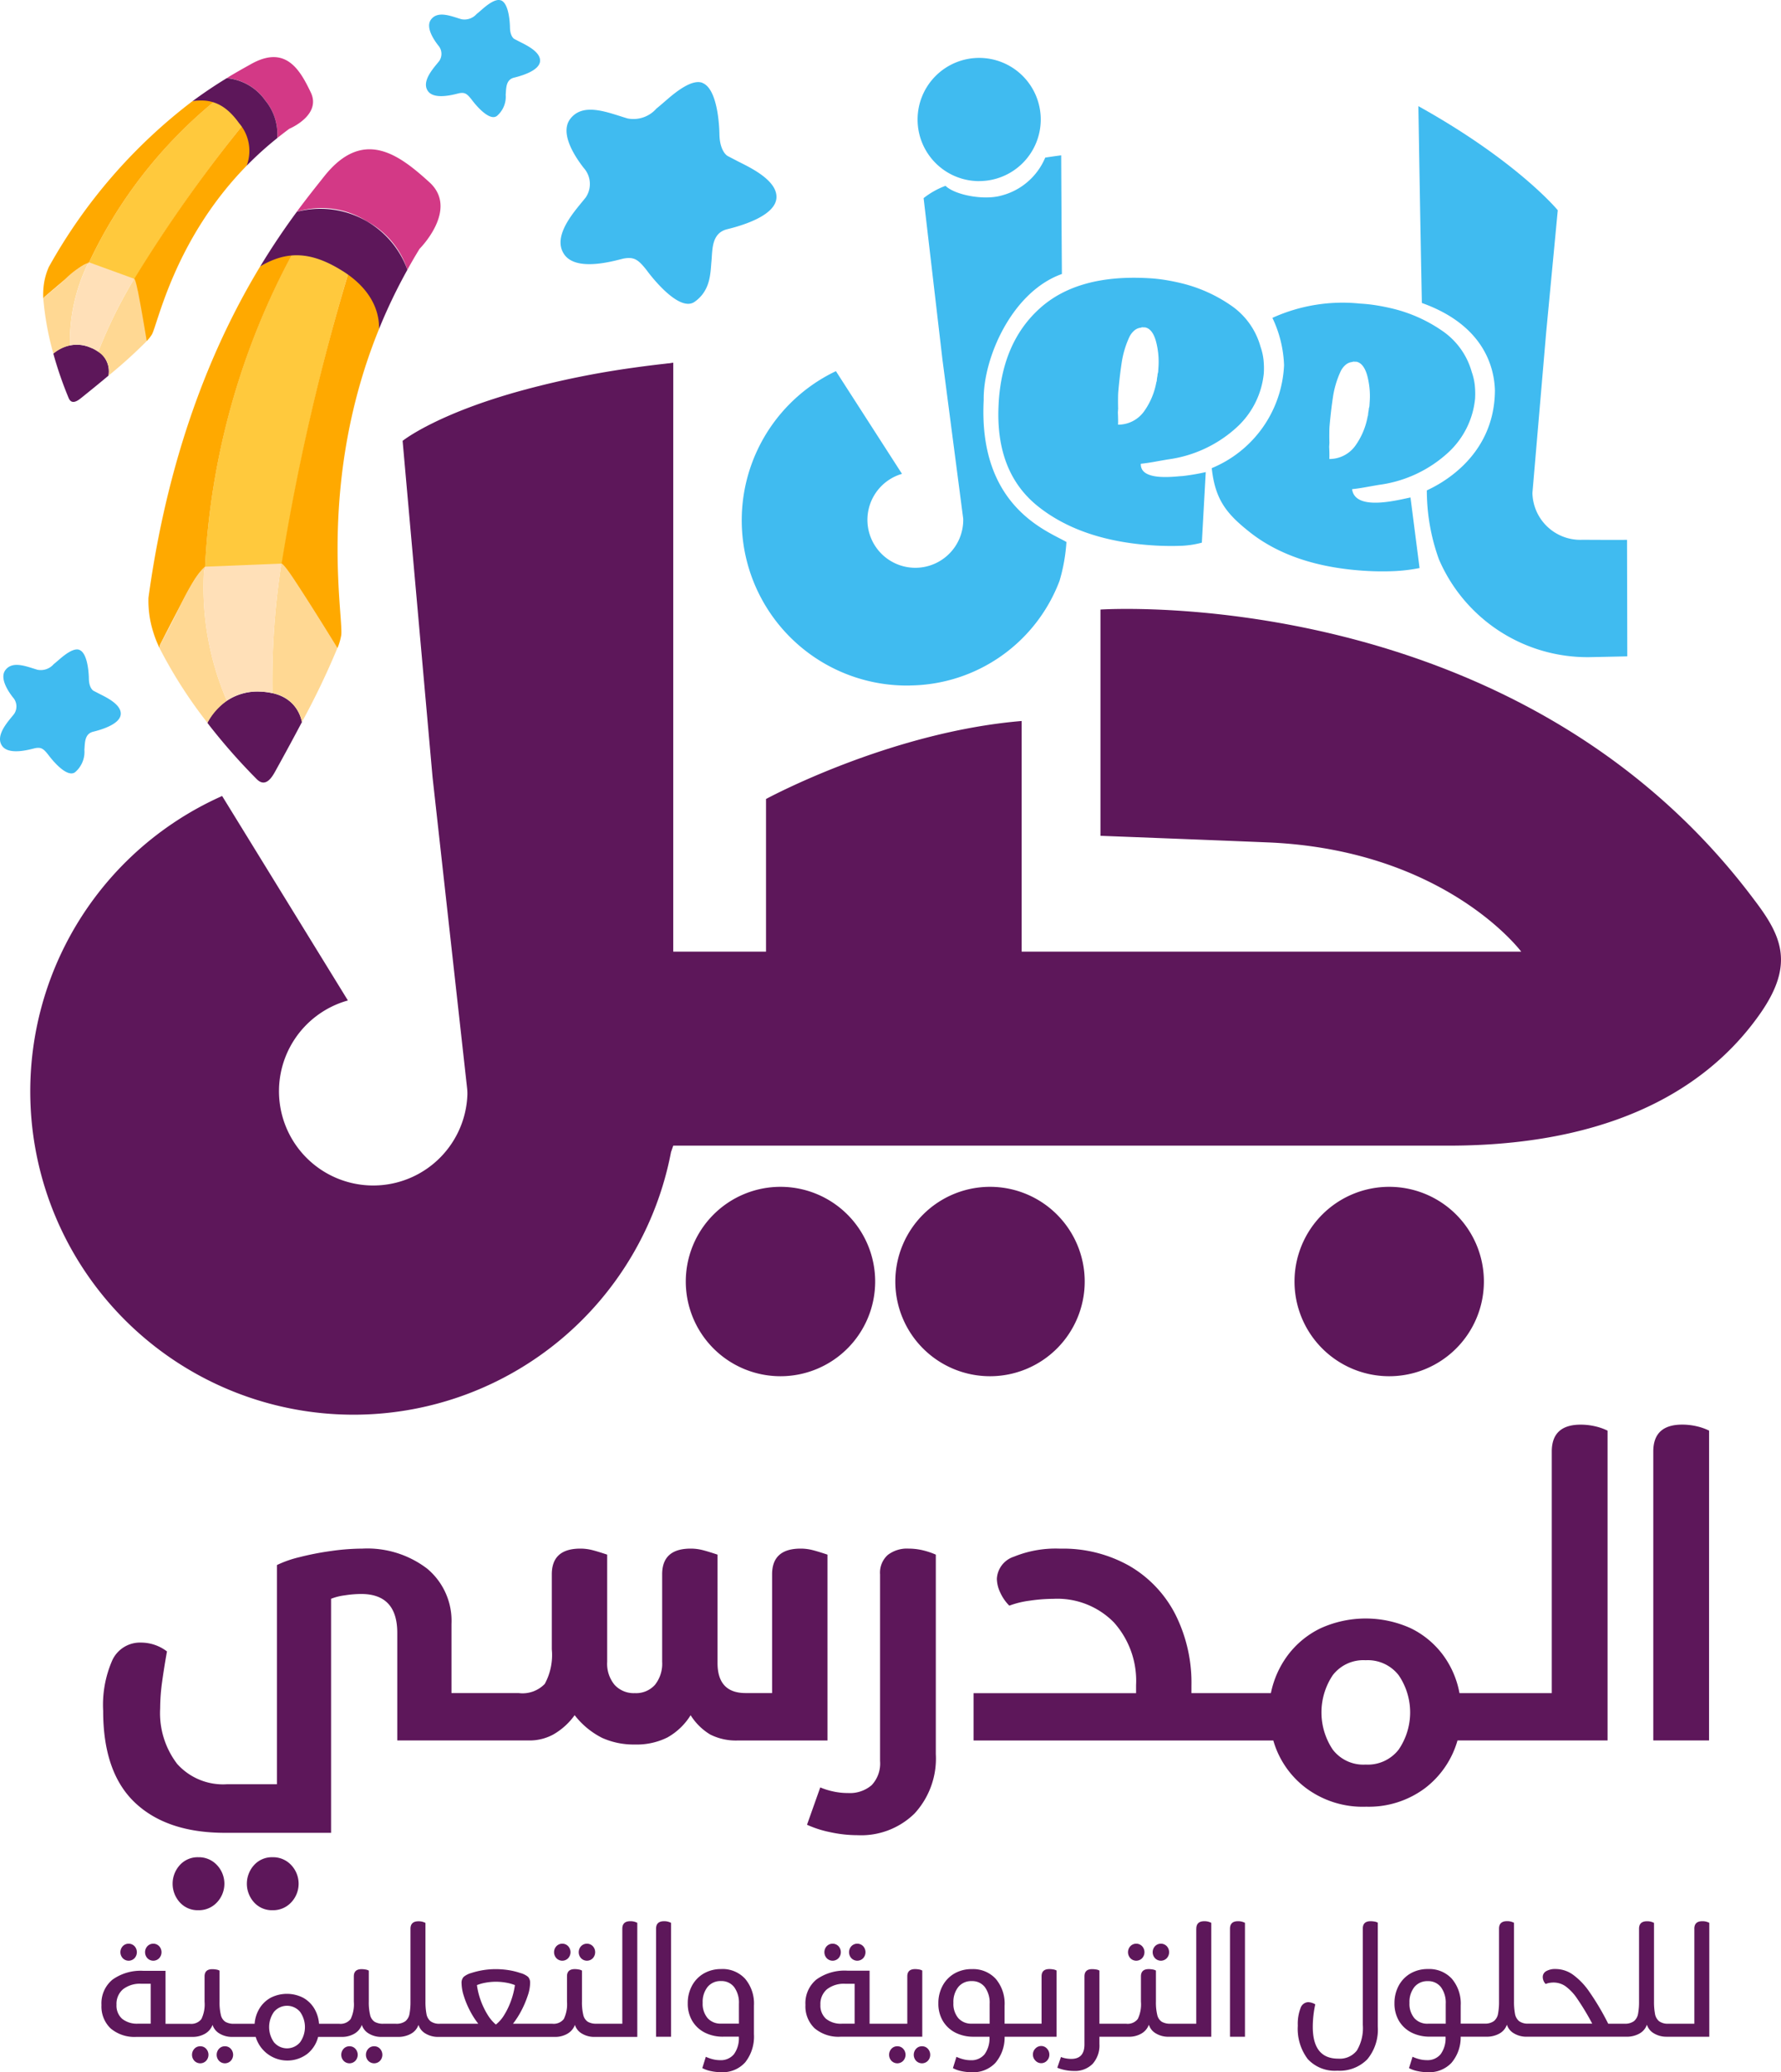 <svg xmlns="http://www.w3.org/2000/svg" xmlns:xlink="http://www.w3.org/1999/xlink" width="172.496" height="200.672" viewBox="0 0 172.496 200.672">
  <defs>
    <clipPath id="clip-path">
      <rect id="Rectangle_2" data-name="Rectangle 2" width="172.496" height="200.672" fill="none"/>
    </clipPath>
  </defs>
  <g id="Group_63" data-name="Group 63" clip-path="url(#clip-path)">
    <path id="Path_1765" data-name="Path 1765" d="M492.505,8.722c-.941-.368-2.383.708-3.412,1.6s-1.036.876-1.036.876a2.963,2.963,0,0,1-2.8.972c-1.853-.545-4.3-1.623-5.564.049-1.171,1.554.9,4.2,1.3,4.729a2.325,2.325,0,0,1,.217,2.853c-.853,1.113-3.347,3.637-2.116,5.5s5.314.507,5.839.423c.963-.154,1.358.1,2.212,1.2.133.19,3.041,4.1,4.6,3s1.523-2.779,1.629-3.909-.011-2.745,1.531-3.121,4.726-1.348,4.768-3.094-2.842-3.012-3.789-3.506-.959-.5-.959-.5-.732-.411-.776-2.04c0-.111-.031-4.392-1.643-5.022" transform="translate(-424.468 -0.698)" fill="#40bbf0" fill-rule="evenodd"/>
    <path id="Path_1766" data-name="Path 1766" d="M463.877-4.817c-.5-.194-1.26.374-1.8.846s-.548.463-.548.463a1.567,1.567,0,0,1-1.48.514c-.979-.288-2.275-.858-2.941.026-.619.821.475,2.221.686,2.5a1.23,1.23,0,0,1,.114,1.508c-.451.589-1.769,1.923-1.119,2.9s2.809.268,3.087.224c.509-.081.718.055,1.169.632.07.1,1.607,2.165,2.432,1.584a2.451,2.451,0,0,0,.861-2.066c.056-.6-.006-1.451.809-1.65s2.5-.712,2.521-1.636-1.5-1.592-2-1.853-.507-.263-.507-.263-.387-.217-.41-1.078c0-.059-.016-2.322-.868-2.655" transform="translate(-415.359 4.856)" fill="#40bbf0" fill-rule="evenodd"/>
    <path id="Path_1767" data-name="Path 1767" d="M394.227,102.013c-.526-.205-1.333.4-1.908.895s-.58.49-.58.49a1.656,1.656,0,0,1-1.565.543c-1.036-.3-2.407-.907-3.112.028-.655.869.5,2.349.726,2.645a1.3,1.3,0,0,1,.121,1.6c-.477.622-1.871,2.033-1.184,3.073s2.972.283,3.266.237c.539-.086.759.058,1.237.668.074.106,1.7,2.291,2.573,1.677a2.593,2.593,0,0,0,.911-2.186c.059-.632-.007-1.535.856-1.745s2.643-.754,2.667-1.731-1.589-1.684-2.119-1.961l-.536-.279s-.41-.229-.434-1.14c0-.062-.017-2.456-.918-2.809" transform="translate(-386.538 -39.082)" fill="#40bbf0" fill-rule="evenodd"/>
    <path id="Path_1768" data-name="Path 1768" d="M453.792,111.851h8.986V97.068s11.91-6.474,24.759-7.554v22.337h48.385s-7.281-9.779-24.341-10.571c-6.956-.287-16.412-.647-16.412-.647V78.723s40.279-2.736,63.345,28.145c2.649,3.482,3.88,6.218.555,10.977-3.977,5.69-12.273,12.792-30.212,12.792H453.792l-.217.63A31.308,31.308,0,1,1,410.1,96.777l12.181,19.8a9.127,9.127,0,1,0,11.573,9.149,4.53,4.53,0,0,0-.031-.681l-3.343-30.089h0l-2.9-32.569s3.264-2.641,11.8-4.946a85.794,85.794,0,0,1,10.553-2.137c1.217-.172,2.5-.33,3.858-.471v57.016Zm10.389,22.773a9.171,9.171,0,1,1-9.174,9.171,9.173,9.173,0,0,1,9.174-9.171m20.3,0a9.171,9.171,0,1,1-9.18,9.171,9.175,9.175,0,0,1,9.18-9.171m38.657,0a9.171,9.171,0,1,1-9.174,9.171,9.173,9.173,0,0,1,9.174-9.171" transform="translate(-388.586 -19.695)" fill="#5d175a" fill-rule="evenodd"/>
    <path id="Path_1769" data-name="Path 1769" d="M419.232,305.023a2.631,2.631,0,0,0,0-3.615,2.389,2.389,0,0,0-1.807-.758,2.326,2.326,0,0,0-1.788.758,2.685,2.685,0,0,0,0,3.615,2.324,2.324,0,0,0,1.788.758,2.386,2.386,0,0,0,1.807-.758" transform="translate(-398.219 -120.8)" fill="#5d175a"/>
    <path id="Path_1770" data-name="Path 1770" d="M431.445,305.023a2.63,2.63,0,0,0,0-3.615,2.388,2.388,0,0,0-1.807-.758,2.324,2.324,0,0,0-1.787.758,2.685,2.685,0,0,0,0,3.615,2.322,2.322,0,0,0,1.787.758,2.386,2.386,0,0,0,1.807-.758" transform="translate(-403.242 -120.8)" fill="#5d175a"/>
    <path id="Path_1771" data-name="Path 1771" d="M462.337,267.9a5.52,5.52,0,0,0,2.662.563h8.667V250.466q-1.05-.35-1.555-.466a4.66,4.66,0,0,0-1.05-.117q-2.76,0-2.759,2.488v11.5h-2.565q-2.721,0-2.72-2.915V250.466q-1.05-.35-1.555-.466a4.661,4.661,0,0,0-1.05-.117q-2.76,0-2.759,2.488v8.473a3.275,3.275,0,0,1-.7,2.234,2.45,2.45,0,0,1-1.943.8,2.508,2.508,0,0,1-1.963-.8,3.21,3.21,0,0,1-.719-2.234V250.466q-1.048-.35-1.555-.466a4.65,4.65,0,0,0-1.048-.117q-2.76,0-2.76,2.488v7.267a5.857,5.857,0,0,1-.679,3.343,2.986,2.986,0,0,1-2.507.894h-6.53V257.19a6.582,6.582,0,0,0-2.351-5.363,9.545,9.545,0,0,0-6.277-1.944,21.848,21.848,0,0,0-3.051.234,27.4,27.4,0,0,0-3.071.6,10.592,10.592,0,0,0-2.157.758V272.7h-4.82a5.969,5.969,0,0,1-4.838-1.963,8.1,8.1,0,0,1-1.651-5.382,18.914,18.914,0,0,1,.194-2.6q.193-1.4.466-2.915a4.134,4.134,0,0,0-2.487-.856,2.959,2.959,0,0,0-2.8,1.691,10.763,10.763,0,0,0-.894,4.916q0,5.984,3.09,8.9t8.724,2.915h10.26V254.742a5.321,5.321,0,0,1,1.3-.33,10.551,10.551,0,0,1,1.613-.136q3.5,0,3.5,3.769v10.416h12.826a4.791,4.791,0,0,0,2.293-.583,6.518,6.518,0,0,0,2.06-1.866,7.815,7.815,0,0,0,2.662,2.2,7.436,7.436,0,0,0,3.168.641,6.66,6.66,0,0,0,3.148-.68,6.217,6.217,0,0,0,2.254-2.158,5.731,5.731,0,0,0,1.924,1.886" transform="translate(-393.521 -99.919)" fill="#5d175a"/>
    <path id="Path_1772" data-name="Path 1772" d="M529.144,249.883a3.044,3.044,0,0,0-2.021.622,2.3,2.3,0,0,0-.738,1.865v18.073a3.064,3.064,0,0,1-.817,2.351,3.244,3.244,0,0,1-2.293.758,6.6,6.6,0,0,1-1.438-.155,7.044,7.044,0,0,1-1.244-.389l-1.283,3.615a10.308,10.308,0,0,0,2.235.718,12.464,12.464,0,0,0,2.662.293,7.38,7.38,0,0,0,5.518-2.1,7.859,7.859,0,0,0,2.06-5.752V250.466a7.5,7.5,0,0,0-1.282-.427,5.928,5.928,0,0,0-1.361-.155" transform="translate(-441.148 -99.919)" fill="#5d175a"/>
    <path id="Path_1773" data-name="Path 1773" d="M584.68,266.484a9.094,9.094,0,0,0,5.772-1.807,8.868,8.868,0,0,0,3.129-4.606h14.535v-30a5.487,5.487,0,0,0-1.224-.427,6.216,6.216,0,0,0-1.38-.155q-2.8,0-2.8,2.6v23.4h-8.939a8.921,8.921,0,0,0-1.593-3.692,8.562,8.562,0,0,0-3.109-2.584,10.561,10.561,0,0,0-8.764,0,8.684,8.684,0,0,0-3.148,2.584,9.182,9.182,0,0,0-1.652,3.692h-7.695v-.7a14.726,14.726,0,0,0-1.574-6.957,11.476,11.476,0,0,0-4.431-4.664,13.037,13.037,0,0,0-6.7-1.671,10.706,10.706,0,0,0-4.489.778,2.382,2.382,0,0,0-1.651,2.137,3.233,3.233,0,0,0,.33,1.342,4.321,4.321,0,0,0,.874,1.263,8.884,8.884,0,0,1,2-.486,16.069,16.069,0,0,1,2.273-.175,7.679,7.679,0,0,1,5.849,2.274,8.472,8.472,0,0,1,2.157,6.082v.778H546.709v4.585h29.033a8.779,8.779,0,0,0,3.167,4.606,9.19,9.19,0,0,0,5.771,1.807m-3.187-12.729a3.729,3.729,0,0,1,3.187-1.457,3.783,3.783,0,0,1,3.207,1.457,6.39,6.39,0,0,1,0,7.19,3.783,3.783,0,0,1-3.207,1.458,3.729,3.729,0,0,1-3.187-1.458,6.481,6.481,0,0,1,0-7.19" transform="translate(-452.417 -91.529)" fill="#5d175a"/>
    <path id="Path_1774" data-name="Path 1774" d="M663.946,230.067a5.489,5.489,0,0,0-1.225-.427,6.2,6.2,0,0,0-1.379-.155q-2.8,0-2.8,2.6V260.07h5.4Z" transform="translate(-498.415 -91.529)" fill="#5d175a"/>
    <path id="Path_1775" data-name="Path 1775" d="M407.713,316.276a.859.859,0,0,0,0-1.166.789.789,0,0,0-1.137,0,.859.859,0,0,0,0,1.166.79.79,0,0,0,1.137,0" transform="translate(-394.686 -126.647)" fill="#5d175a"/>
    <path id="Path_1776" data-name="Path 1776" d="M411.769,316.276a.861.861,0,0,0,0-1.166.789.789,0,0,0-1.137,0,.859.859,0,0,0,0,1.166.79.79,0,0,0,1.137,0" transform="translate(-396.354 -126.647)" fill="#5d175a"/>
    <path id="Path_1777" data-name="Path 1777" d="M418.927,331.745a.748.748,0,0,0-.569.242.859.859,0,0,0,0,1.166.79.79,0,0,0,1.137,0,.859.859,0,0,0,0-1.166.747.747,0,0,0-.568-.242" transform="translate(-399.532 -133.589)" fill="#5d175a"/>
    <path id="Path_1778" data-name="Path 1778" d="M422.983,331.745a.748.748,0,0,0-.568.242.859.859,0,0,0,0,1.166.79.79,0,0,0,1.137,0,.859.859,0,0,0,0-1.166.748.748,0,0,0-.569-.242" transform="translate(-401.201 -133.589)" fill="#5d175a"/>
    <path id="Path_1779" data-name="Path 1779" d="M443.481,331.745a.748.748,0,0,0-.569.242.86.86,0,0,0,0,1.166.79.79,0,0,0,1.137,0,.859.859,0,0,0,0-1.166.747.747,0,0,0-.568-.242" transform="translate(-409.632 -133.589)" fill="#5d175a"/>
    <path id="Path_1780" data-name="Path 1780" d="M447.537,331.745a.748.748,0,0,0-.568.242.86.86,0,0,0,0,1.166.79.79,0,0,0,1.137,0,.86.86,0,0,0,0-1.166.748.748,0,0,0-.569-.242" transform="translate(-411.3 -133.589)" fill="#5d175a"/>
    <path id="Path_1781" data-name="Path 1781" d="M479.059,316.276a.861.861,0,0,0,0-1.166.789.789,0,0,0-1.137,0,.86.86,0,0,0,0,1.166.79.79,0,0,0,1.137,0" transform="translate(-424.031 -126.647)" fill="#5d175a"/>
    <path id="Path_1782" data-name="Path 1782" d="M483.116,316.276a.861.861,0,0,0,0-1.166.789.789,0,0,0-1.137,0,.861.861,0,0,0,0,1.166.791.791,0,0,0,1.137,0" transform="translate(-425.7 -126.647)" fill="#5d175a"/>
    <path id="Path_1783" data-name="Path 1783" d="M453.678,311.9v9.2h-2.5a1.583,1.583,0,0,1-.846-.192,1.068,1.068,0,0,1-.433-.66,5.132,5.132,0,0,1-.128-1.293v-3a.883.883,0,0,0-.313-.107,2.151,2.151,0,0,0-.384-.036q-.754,0-.754.7v2.445a3.279,3.279,0,0,1-.306,1.684,1.239,1.239,0,0,1-1.116.461h-3.809a8.463,8.463,0,0,0,.832-1.307,9.589,9.589,0,0,0,.6-1.422,3.961,3.961,0,0,0,.227-1.194.854.854,0,0,0-.192-.612,1.963,1.963,0,0,0-.775-.383,6.755,6.755,0,0,0-1.194-.284,8.2,8.2,0,0,0-1.165-.085,7.66,7.66,0,0,0-2.359.37,2.015,2.015,0,0,0-.754.383.832.832,0,0,0-.2.612,4.277,4.277,0,0,0,.22,1.236,8.563,8.563,0,0,0,.59,1.422,7.811,7.811,0,0,0,.81,1.265h-3.71a1.421,1.421,0,0,1-.923-.248,1.2,1.2,0,0,1-.391-.725,6.211,6.211,0,0,1-.093-1.173v-7.618a1.391,1.391,0,0,0-.682-.157q-.768,0-.768.725v7.05a6.269,6.269,0,0,1-.092,1.173,1.186,1.186,0,0,1-.4.725,1.458,1.458,0,0,1-.931.248h-1.208a1.584,1.584,0,0,1-.845-.192,1.065,1.065,0,0,1-.434-.66,5.142,5.142,0,0,1-.128-1.293v-3a.887.887,0,0,0-.313-.106,2.151,2.151,0,0,0-.384-.036q-.753,0-.753.7v2.445a3.279,3.279,0,0,1-.306,1.684,1.24,1.24,0,0,1-1.116.461h-1.947a3.38,3.38,0,0,0-.469-1.492,2.875,2.875,0,0,0-1.073-1.03,3.458,3.458,0,0,0-3.141,0,2.929,2.929,0,0,0-1.08,1.03,3.335,3.335,0,0,0-.476,1.492h-1.99a1.585,1.585,0,0,1-.845-.192,1.069,1.069,0,0,1-.434-.66,5.138,5.138,0,0,1-.128-1.293v-3a.883.883,0,0,0-.313-.106,2.15,2.15,0,0,0-.384-.036q-.754,0-.754.7v2.445a3.279,3.279,0,0,1-.306,1.684,1.239,1.239,0,0,1-1.116.461h-2.359v-5.131H407.3a4.683,4.683,0,0,0-3,.854,2.964,2.964,0,0,0-1.067,2.458,2.927,2.927,0,0,0,.889,2.267,3.568,3.568,0,0,0,2.508.818h5.4a2.367,2.367,0,0,0,1.244-.313,1.642,1.642,0,0,0,.718-.852,1.467,1.467,0,0,0,.682.846,2.307,2.307,0,0,0,1.222.32h2.275a3.2,3.2,0,0,0,5,1.641,3.054,3.054,0,0,0,1.045-1.641h2.274a2.365,2.365,0,0,0,1.243-.313,1.642,1.642,0,0,0,.718-.852,1.468,1.468,0,0,0,.682.846,2.3,2.3,0,0,0,1.222.32h1.62a2.507,2.507,0,0,0,1.209-.292,1.578,1.578,0,0,0,.754-.874,1.461,1.461,0,0,0,.689.846,2.314,2.314,0,0,0,1.214.32h11.286a2.359,2.359,0,0,0,1.243-.313,1.639,1.639,0,0,0,.718-.852,1.468,1.468,0,0,0,.682.846,2.308,2.308,0,0,0,1.223.32h4.136V311.331a1.392,1.392,0,0,0-.682-.157q-.768,0-.768.725M408,321.095h-1.209a2.29,2.29,0,0,1-1.563-.476,1.711,1.711,0,0,1-.54-1.357,1.856,1.856,0,0,1,.633-1.5,2.668,2.668,0,0,1,1.77-.532H408Zm14.47,1.8a1.651,1.651,0,0,1-2.53,0,2.543,2.543,0,0,1,0-2.942,1.651,1.651,0,0,1,2.53,0,2.54,2.54,0,0,1,0,2.942m19.771-2.643a3.515,3.515,0,0,1-.809.931,4,4,0,0,1-.818-.98,7.368,7.368,0,0,1-.646-1.35,6.947,6.947,0,0,1-.37-1.493,4.29,4.29,0,0,1,.881-.241,5.676,5.676,0,0,1,.952-.085,5.758,5.758,0,0,1,.966.085,4.3,4.3,0,0,1,.881.241,7.612,7.612,0,0,1-.391,1.549,7.2,7.2,0,0,1-.647,1.343" transform="translate(-393.405 -125.128)" fill="#5d175a"/>
    <path id="Path_1784" data-name="Path 1784" d="M494.475,311.9v10.461h1.45V311.332a1.39,1.39,0,0,0-.682-.157q-.767,0-.768.725" transform="translate(-430.933 -125.128)" fill="#5d175a"/>
    <path id="Path_1785" data-name="Path 1785" d="M502.945,319.045a3.3,3.3,0,0,0-1.712.433,3.014,3.014,0,0,0-1.137,1.187,3.506,3.506,0,0,0-.406,1.692,3.256,3.256,0,0,0,.434,1.705,2.983,2.983,0,0,0,1.208,1.13,3.822,3.822,0,0,0,1.8.4h1.506a2.645,2.645,0,0,1-.469,1.691,1.633,1.633,0,0,1-1.35.583,2.915,2.915,0,0,1-.718-.092,3.579,3.579,0,0,1-.661-.235l-.341,1.095a2.94,2.94,0,0,0,.832.291,4.821,4.821,0,0,0,1,.107,2.924,2.924,0,0,0,2.331-.966,4.017,4.017,0,0,0,.838-2.716v-2.771a3.706,3.706,0,0,0-.86-2.6,2.963,2.963,0,0,0-2.3-.938m1.706,5.287h-1.72a1.67,1.67,0,0,1-1.315-.533,2.15,2.15,0,0,1-.476-1.485,2.313,2.313,0,0,1,.476-1.535,1.605,1.605,0,0,1,1.3-.568,1.535,1.535,0,0,1,1.272.583,2.548,2.548,0,0,1,.462,1.619Z" transform="translate(-433.078 -128.365)" fill="#5d175a"/>
    <path id="Path_1786" data-name="Path 1786" d="M527.589,316.276a.861.861,0,0,0,0-1.166.789.789,0,0,0-1.137,0,.861.861,0,0,0,0,1.166.791.791,0,0,0,1.137,0" transform="translate(-443.991 -126.647)" fill="#5d175a"/>
    <path id="Path_1787" data-name="Path 1787" d="M523.533,316.276a.861.861,0,0,0,0-1.166.789.789,0,0,0-1.137,0,.86.86,0,0,0,0,1.166.79.79,0,0,0,1.137,0" transform="translate(-442.323 -126.647)" fill="#5d175a"/>
    <path id="Path_1788" data-name="Path 1788" d="M533.611,331.745a.747.747,0,0,0-.569.242.86.86,0,0,0,0,1.166.79.79,0,0,0,1.137,0,.86.86,0,0,0,0-1.166.748.748,0,0,0-.568-.242" transform="translate(-446.702 -133.589)" fill="#5d175a"/>
    <path id="Path_1789" data-name="Path 1789" d="M530.367,325.6v-6.41a.9.9,0,0,0-.313-.107,2.2,2.2,0,0,0-.383-.035q-.754,0-.754.7v4.591h-3.653V319.2h-2.146a4.689,4.689,0,0,0-3,.853,2.966,2.966,0,0,0-1.066,2.459,2.929,2.929,0,0,0,.888,2.267,3.573,3.573,0,0,0,2.509.817h7.917Zm-6.552-1.265h-1.209a2.29,2.29,0,0,1-1.563-.476,1.711,1.711,0,0,1-.54-1.357,1.854,1.854,0,0,1,.633-1.5,2.667,2.667,0,0,1,1.77-.533h.91Z" transform="translate(-441.042 -128.365)" fill="#5d175a"/>
    <path id="Path_1790" data-name="Path 1790" d="M537.668,331.745a.748.748,0,0,0-.568.242.86.86,0,0,0,0,1.166.79.79,0,0,0,1.137,0,.859.859,0,0,0,0-1.166.748.748,0,0,0-.569-.242" transform="translate(-448.371 -133.589)" fill="#5d175a"/>
    <path id="Path_1791" data-name="Path 1791" d="M551.673,319.046q-.753,0-.754.7v4.591h-3.582v-1.748a3.7,3.7,0,0,0-.86-2.6,2.963,2.963,0,0,0-2.3-.938,3.3,3.3,0,0,0-1.712.433,3.012,3.012,0,0,0-1.137,1.187,3.511,3.511,0,0,0-.405,1.691,3.257,3.257,0,0,0,.434,1.706,2.988,2.988,0,0,0,1.208,1.13,3.829,3.829,0,0,0,1.8.4h1.507a2.643,2.643,0,0,1-.469,1.692,1.631,1.631,0,0,1-1.35.582,2.887,2.887,0,0,1-.718-.092,3.623,3.623,0,0,1-.661-.235l-.341,1.095a2.93,2.93,0,0,0,.832.291,4.815,4.815,0,0,0,1,.106,2.955,2.955,0,0,0,2.275-.9,3.794,3.794,0,0,0,.9-2.538h5.032v-6.411a.918.918,0,0,0-.313-.107,2.25,2.25,0,0,0-.384-.035m-5.785,5.287h-1.72a1.67,1.67,0,0,1-1.314-.533,2.148,2.148,0,0,1-.476-1.485,2.311,2.311,0,0,1,.476-1.535,1.6,1.6,0,0,1,1.3-.568,1.536,1.536,0,0,1,1.272.583,2.548,2.548,0,0,1,.461,1.62Z" transform="translate(-450.039 -128.366)" fill="#5d175a"/>
    <path id="Path_1792" data-name="Path 1792" d="M557.273,331.7a.765.765,0,0,0-.555.241.8.8,0,0,0-.242.583.817.817,0,0,0,.242.589.757.757,0,0,0,1.116.008.809.809,0,0,0,.234-.583.832.832,0,0,0-.234-.59.744.744,0,0,0-.562-.249" transform="translate(-456.434 -133.569)" fill="#5d175a"/>
    <path id="Path_1793" data-name="Path 1793" d="M577.543,316.276a.861.861,0,0,0,0-1.166.789.789,0,0,0-1.137,0,.859.859,0,0,0,0,1.166.79.79,0,0,0,1.137,0" transform="translate(-464.538 -126.647)" fill="#5d175a"/>
    <path id="Path_1794" data-name="Path 1794" d="M573.487,316.276a.861.861,0,0,0,0-1.166.789.789,0,0,0-1.137,0,.861.861,0,0,0,0,1.166.791.791,0,0,0,1.137,0" transform="translate(-462.87 -126.647)" fill="#5d175a"/>
    <path id="Path_1795" data-name="Path 1795" d="M573.946,311.9v9.2h-2.5a1.583,1.583,0,0,1-.846-.192,1.068,1.068,0,0,1-.433-.661,5.154,5.154,0,0,1-.128-1.293v-3a.89.89,0,0,0-.313-.107,2.2,2.2,0,0,0-.384-.035q-.753,0-.754.7v2.445a3.268,3.268,0,0,1-.306,1.684,1.238,1.238,0,0,1-1.116.462h-2.6v-5.146a.764.764,0,0,0-.305-.107,2.4,2.4,0,0,0-.406-.035q-.738,0-.739.7V323.1q0,1.408-1.279,1.407a2.956,2.956,0,0,1-.519-.049,2.18,2.18,0,0,1-.476-.135l-.356,1.038a3.787,3.787,0,0,0,.754.227,4.318,4.318,0,0,0,.853.085,2.4,2.4,0,0,0,1.812-.682,2.684,2.684,0,0,0,.661-1.947v-.682h2.828a2.36,2.36,0,0,0,1.244-.313,1.639,1.639,0,0,0,.718-.853,1.465,1.465,0,0,0,.682.846,2.308,2.308,0,0,0,1.223.32H575.4V311.332a1.392,1.392,0,0,0-.682-.157q-.767,0-.768.725" transform="translate(-458.083 -125.128)" fill="#5d175a"/>
    <path id="Path_1796" data-name="Path 1796" d="M588.9,311.9v10.461h1.45V311.332a1.389,1.389,0,0,0-.682-.157q-.768,0-.768.725" transform="translate(-469.771 -125.128)" fill="#5d175a"/>
    <path id="Path_1797" data-name="Path 1797" d="M607.107,311.174q-.753,0-.754.7v9.339a4.243,4.243,0,0,1-.576,2.481,2.092,2.092,0,0,1-1.812.789q-2.459,0-2.459-3.085a10.493,10.493,0,0,1,.241-2.175,1.5,1.5,0,0,0-.682-.212.822.822,0,0,0-.746.583,4.257,4.257,0,0,0-.263,1.691,4.859,4.859,0,0,0,.96,3.234,3.564,3.564,0,0,0,2.878,1.13,3.758,3.758,0,0,0,2.885-1.094,4.5,4.5,0,0,0,1.023-3.184V311.316a.9.9,0,0,0-.313-.107,2.2,2.2,0,0,0-.384-.035" transform="translate(-474.359 -125.128)" fill="#5d175a"/>
    <path id="Path_1798" data-name="Path 1798" d="M645.006,311.9v9.2h-2.5a1.425,1.425,0,0,1-.924-.249,1.2,1.2,0,0,1-.39-.724,6.278,6.278,0,0,1-.092-1.173v-7.618a1.388,1.388,0,0,0-.683-.157q-.767,0-.767.725v7.05a6.22,6.22,0,0,1-.093,1.173,1.182,1.182,0,0,1-.4.724,1.456,1.456,0,0,1-.931.249h-1.563A24.626,24.626,0,0,0,634.83,318a6.725,6.725,0,0,0-1.621-1.678,2.913,2.913,0,0,0-1.634-.519,1.738,1.738,0,0,0-.917.207.642.642,0,0,0-.334.575.979.979,0,0,0,.284.668,1.486,1.486,0,0,1,.363-.107,2.387,2.387,0,0,1,.405-.035,2.029,2.029,0,0,1,1.144.355,4.771,4.771,0,0,1,1.145,1.216,24.427,24.427,0,0,1,1.45,2.409h-6.169a1.426,1.426,0,0,1-.924-.249,1.2,1.2,0,0,1-.39-.724,6.226,6.226,0,0,1-.092-1.173v-7.618a1.388,1.388,0,0,0-.683-.157q-.767,0-.767.725v7.05a6.209,6.209,0,0,1-.093,1.173,1.182,1.182,0,0,1-.4.724,1.456,1.456,0,0,1-.931.249h-2.288v-1.748a3.707,3.707,0,0,0-.86-2.6,2.965,2.965,0,0,0-2.3-.938,3.3,3.3,0,0,0-1.713.433,3.007,3.007,0,0,0-1.137,1.187,3.506,3.506,0,0,0-.406,1.691,3.262,3.262,0,0,0,.434,1.706,2.991,2.991,0,0,0,1.208,1.13,3.829,3.829,0,0,0,1.8.4h1.506a2.646,2.646,0,0,1-.469,1.692,1.633,1.633,0,0,1-1.35.582,2.881,2.881,0,0,1-.718-.092,3.643,3.643,0,0,1-.661-.235l-.341,1.1a2.934,2.934,0,0,0,.831.291,4.821,4.821,0,0,0,1,.106,2.955,2.955,0,0,0,2.274-.9,3.8,3.8,0,0,0,.9-2.538h2.516a2.5,2.5,0,0,0,1.208-.291,1.574,1.574,0,0,0,.753-.874,1.465,1.465,0,0,0,.689.846,2.319,2.319,0,0,0,1.216.32h9.694a2.5,2.5,0,0,0,1.208-.291,1.572,1.572,0,0,0,.753-.874,1.466,1.466,0,0,0,.689.846,2.32,2.32,0,0,0,1.216.32h4.136V311.331a1.393,1.393,0,0,0-.682-.157q-.768,0-.768.725m-24.077,9.2h-1.72a1.671,1.671,0,0,1-1.315-.533,2.151,2.151,0,0,1-.476-1.485,2.314,2.314,0,0,1,.476-1.535,1.606,1.606,0,0,1,1.3-.568,1.536,1.536,0,0,1,1.273.583,2.547,2.547,0,0,1,.462,1.619Z" transform="translate(-480.903 -125.128)" fill="#5d175a"/>
    <path id="Path_1799" data-name="Path 1799" d="M627.305,40.183c-.064,6.672-5.82,9.256-6.593,9.629a19.566,19.566,0,0,0,1.17,6.676,15.659,15.659,0,0,0,14.53,9.474c.126,0,3.585-.075,3.712-.078L640.1,54.6c-.975.022-4.146-.009-4.421,0a4.641,4.641,0,0,1-4.742-4.536l1.33-15.53h0l1.126-11.851s-3.885-4.728-13.5-10.078c0,0,.165,10.528.337,19.058,5.879,2.1,7.025,6.078,7.077,8.524" transform="translate(-482.517 -2.324)" fill="#40bbf0"/>
    <path id="Path_1800" data-name="Path 1800" d="M524.877,72.033a15.675,15.675,0,0,0,14.476-10.12,16.994,16.994,0,0,0,.672-3.772c-1.777-1.053-8.549-3.368-8.013-13.743-.064-4.054,2.722-10.484,7.573-12.211-.047-6.4-.069-11.49-.069-11.49-.566.072-1.021.138-1.545.219a6.311,6.311,0,0,1-4.259,3.679c-1.681.475-4.468-.047-5.4-.945a7.777,7.777,0,0,0-2.12,1.19l1.82,15.6h0l2.017,15.456a4.64,4.64,0,1,1-5.931-4.355l-6.4-9.946a16,16,0,0,0,7.187,30.443" transform="translate(-436.737 -5.654)" fill="#40bbf0"/>
    <path id="Path_1801" data-name="Path 1801" d="M585.9,60.986c.328,3.084,1.466,4.445,3.666,6.188q4.232,3.353,11.29,3.763,1.349.078,2.654.024a16.2,16.2,0,0,0,2.517-.3l-.878-6.833c-1.147.221-5.361,1.379-5.657-.805q.629-.067,1.287-.186t1.341-.235a12.267,12.267,0,0,0,6.719-3.161,8.167,8.167,0,0,0,2.565-5.178,7.931,7.931,0,0,0-.028-1.307,5.733,5.733,0,0,0-.291-1.27,7.142,7.142,0,0,0-2.916-4.034,14.348,14.348,0,0,0-4.695-2.1q-.822-.2-1.621-.329t-1.578-.17a16.428,16.428,0,0,0-8.5,1.382,11.552,11.552,0,0,1,1.128,4.584,11.337,11.337,0,0,1-7,9.967m11.381-2.219c0-.068.008-.145.013-.227q-.015-.457-.009-.913c0-.3.009-.51.015-.621q.129-1.526.331-2.863a9.121,9.121,0,0,1,.721-2.467,1.93,1.93,0,0,1,.536-.715,1.156,1.156,0,0,1,.633-.254.164.164,0,0,1,.125-.034l.123.007.062,0,.062,0q.694.124,1.041,1.263a7.68,7.68,0,0,1,.257,2.669c-.007.111-.013.214-.018.31a.861.861,0,0,1-.057.266,2.29,2.29,0,0,1-.038.309,2.114,2.114,0,0,0-.039.308.458.458,0,0,1-.029.144.34.34,0,0,0-.026.1,7.013,7.013,0,0,1-1.17,2.752,3.081,3.081,0,0,1-2.53,1.3q.01-.165.008-.477t-.022-.685c0-.055.006-.117.011-.186" transform="translate(-468.538 -15.653)" fill="#40bbf0"/>
    <path id="Path_1802" data-name="Path 1802" d="M550.819,52.985q-.387,6.663,3.845,10.015t11.29,3.763q1.348.078,2.654.024a9.123,9.123,0,0,0,1.889-.3l.377-6.833a20.438,20.438,0,0,1-2.288.387c-.5,0-4.073.58-4-1.193q.629-.067,1.287-.186t1.341-.235a12.267,12.267,0,0,0,6.719-3.161,8.17,8.17,0,0,0,2.565-5.178,8,8,0,0,0-.028-1.307,5.725,5.725,0,0,0-.291-1.27,7.14,7.14,0,0,0-2.917-4.034,14.352,14.352,0,0,0-4.694-2.1q-.822-.2-1.621-.329t-1.578-.17q-6.85-.4-10.53,2.887t-4.023,9.218m11.561.742c0-.068.008-.145.013-.227q-.015-.457-.009-.913c0-.3.009-.51.015-.621q.129-1.526.331-2.863a9.156,9.156,0,0,1,.721-2.467,1.951,1.951,0,0,1,.536-.715,1.161,1.161,0,0,1,.633-.253.166.166,0,0,1,.126-.034l.123.007.062,0,.062,0q.694.124,1.04,1.263a7.67,7.67,0,0,1,.258,2.669c-.007.111-.012.214-.018.31a.867.867,0,0,1-.057.266,2.271,2.271,0,0,1-.038.309,2.122,2.122,0,0,0-.039.308.464.464,0,0,1-.029.144.335.335,0,0,0-.027.1,7,7,0,0,1-1.17,2.752,3.08,3.08,0,0,1-2.53,1.3q.01-.165.007-.477t-.022-.685c0-.055.007-.117.011-.186" transform="translate(-454.094 -13.937)" fill="#40bbf0"/>
    <path id="Path_1803" data-name="Path 1803" d="M543.457,16.6A5.964,5.964,0,1,0,537.5,10.64a5.962,5.962,0,0,0,5.961,5.964" transform="translate(-448.628 0.936)" fill="#40bbf0"/>
    <path id="Path_1804" data-name="Path 1804" d="M491.905,55.357l3.177-.523v4.543" transform="translate(-429.876 -19.694)" fill="#5d175a" fill-rule="evenodd"/>
    <path id="Path_1805" data-name="Path 1805" d="M434.25,37.438a6.935,6.935,0,0,0-5.455-.929,71.389,71.389,0,0,0-8.541,30.685,2.274,2.274,0,0,1,.446-.075l5.426.339s.808-.915,1.56-.6a222.125,222.125,0,0,1,6.745-29.289c-.061-.042-.117-.086-.181-.126" transform="translate(-400.406 -12.076)" fill="#ffc93d"/>
    <path id="Path_1806" data-name="Path 1806" d="M433.66,70.978a22.357,22.357,0,0,0,4.3,4.541l.3.2a5.83,5.83,0,0,0,.367-1.282c.186-2.023-2.3-14.968,3.659-29.62.038-1.993-.384-4.762-2.686-6.337a218.713,218.713,0,0,0-6.783,29.233c.439.182.354,2.56.845,3.269" transform="translate(-405.572 -12.966)" fill="#ffa900"/>
    <path id="Path_1807" data-name="Path 1807" d="M421.782,38.026C417.649,44.854,413,55.2,410.958,70.114a10.044,10.044,0,0,0,.423,3.19,11.1,11.1,0,0,0,.638,1.656c.037-.181.058-.286.058-.286s2.853-5.627,3.486-6.51c.369-.516.5-.7.864-.794a71.389,71.389,0,0,1,8.542-30.684,11.166,11.166,0,0,0-3.187,1.341" transform="translate(-396.579 -12.23)" fill="#ffa900"/>
    <path id="Path_1808" data-name="Path 1808" d="M442.176,26.687a8.126,8.126,0,0,1,3.9,4.681c.376-.676.766-1.353,1.183-2.03,0,0,3.84-3.822.953-6.443s-6.383-5.354-10.185-.58c-.7.884-1.62,2.023-2.665,3.44a8.171,8.171,0,0,1,6.811.931" transform="translate(-406.621 -5.245)" fill="#d33986"/>
    <path id="Path_1809" data-name="Path 1809" d="M425.7,108.9a5.415,5.415,0,0,0-5.039,3.025c.093.123.186.246.277.364a58.146,58.146,0,0,0,4.479,5.068c.7.724,1.273.244,1.764-.638.64-1.15,1.628-2.951,2.64-4.871-.289-1.282-1.229-2.859-4.121-2.948" transform="translate(-400.575 -41.93)" fill="#5d175a"/>
    <path id="Path_1810" data-name="Path 1810" d="M437.327,35.46c2.466,1.55,3.571,3.563,3.532,5.609a52.159,52.159,0,0,1,2.746-5.726,8.969,8.969,0,0,0-10.714-5.611c-1.073,1.457-2.282,3.208-3.541,5.288,2.536-1.517,4.892-1.5,7.977.442" transform="translate(-404.147 -9.219)" fill="#5d175a"/>
    <path id="Path_1811" data-name="Path 1811" d="M417.095,88.491c-.268.224-1.042,1.05-2.4,3.871-.859,1.786-1.872,3.623-1.872,3.623s-.022.105-.058.286a44.889,44.889,0,0,0,4.651,7.26A6.352,6.352,0,0,1,419.3,101.4a27.737,27.737,0,0,1-2.2-12.906" transform="translate(-397.326 -33.538)" fill="#ffd893"/>
    <path id="Path_1812" data-name="Path 1812" d="M433.417,89.346c-1.061-1.6-1.2-1.5-1.2-1.5h-.008a74.344,74.344,0,0,0-.87,12.549,3.532,3.532,0,0,1,2.863,2.79,75.056,75.056,0,0,0,3.435-7.165s-2.4-3.927-4.224-6.679" transform="translate(-404.956 -33.273)" fill="#ffd893"/>
    <path id="Path_1813" data-name="Path 1813" d="M427.584,87.852l-7.38.3a.736.736,0,0,0-.109.079,27.726,27.726,0,0,0,2.2,12.906,5.134,5.134,0,0,1,3.158-.891,6.468,6.468,0,0,1,1.258.158,74.331,74.331,0,0,1,.87-12.549" transform="translate(-400.326 -33.275)" fill="#ffe0b8"/>
    <path id="Path_1814" data-name="Path 1814" d="M416.291,13.558a4.35,4.35,0,0,0-2.946-1.836,44.794,44.794,0,0,0-12.258,15.786,1.458,1.458,0,0,1,.277.062l3.071,1.487s.687-.338,1.049.02a139.366,139.366,0,0,1,10.884-15.4c-.026-.038-.048-.078-.075-.117" transform="translate(-392.522 -1.962)" fill="#ffc93d"/>
    <path id="Path_1815" data-name="Path 1815" d="M408.034,32.521a14.037,14.037,0,0,0,1.414,3.659l.129.185a3.634,3.634,0,0,0,.518-.657c.589-1.131,2.227-9.237,9.17-16.329a4.536,4.536,0,0,0-.053-4.319A137.3,137.3,0,0,0,408.32,30.421c.212.21-.4,1.571-.287,2.1" transform="translate(-395.373 -3.335)" fill="#ffa900"/>
    <path id="Path_1816" data-name="Path 1816" d="M408.108,11.711A51.776,51.776,0,0,0,394.191,27.77a6.311,6.311,0,0,0-.513,1.953,6.964,6.964,0,0,0-.024,1.113l.1-.152s3-2.588,3.572-2.951c.337-.212.457-.287.691-.255A44.789,44.789,0,0,1,410.278,11.69a7.007,7.007,0,0,0-2.17.021" transform="translate(-389.461 -1.918)" fill="#ffa900"/>
    <path id="Path_1817" data-name="Path 1817" d="M427.575,8.737a5.1,5.1,0,0,1,1.153,3.646c.379-.3.766-.6,1.17-.9,0,0,3.139-1.306,2.086-3.515s-2.434-4.627-5.777-2.759c-.619.346-1.422.789-2.366,1.364a5.129,5.129,0,0,1,3.734,2.161" transform="translate(-401.881 0.989)" fill="#d33986"/>
    <path id="Path_1818" data-name="Path 1818" d="M398.96,52.144a3.4,3.4,0,0,0-3.645.558c.025.093.049.187.074.277a36.663,36.663,0,0,0,1.4,4.008c.237.588.681.444,1.176.049.645-.516,1.648-1.326,2.691-2.2a2.381,2.381,0,0,0-1.692-2.692" transform="translate(-390.148 -18.462)" fill="#5d175a"/>
    <path id="Path_1819" data-name="Path 1819" d="M422.74,12.378a4.1,4.1,0,0,1,.717,4.1,32.8,32.8,0,0,1,2.956-2.672,5.1,5.1,0,0,0-1.153-3.646A5.127,5.127,0,0,0,421.527,8c-.97.59-2.088,1.32-3.314,2.228,1.834-.277,3.2.294,4.527,2.154" transform="translate(-399.566 -0.43)" fill="#5d175a"/>
    <path id="Path_1820" data-name="Path 1820" d="M398.025,38.342a7.825,7.825,0,0,0-2.314,1.677c-.923.833-1.949,1.658-1.949,1.658l-.1.152a28.157,28.157,0,0,0,.974,5.322,3.988,3.988,0,0,1,1.6-.792,17.4,17.4,0,0,1,1.79-8.018" transform="translate(-389.468 -12.911)" fill="#ffd893"/>
    <path id="Path_1821" data-name="Path 1821" d="M406.518,42.151c-.235-1.183-.338-1.153-.338-1.153l0,0a46.634,46.634,0,0,0-3.49,7.08,2.216,2.216,0,0,1,1,2.3,47.055,47.055,0,0,0,3.7-3.344s-.46-2.851-.864-4.883" transform="translate(-393.179 -14.003)" fill="#ffd893"/>
    <path id="Path_1822" data-name="Path 1822" d="M404.251,39.891,399.9,38.308a.445.445,0,0,0-.082.02,17.4,17.4,0,0,0-1.79,8.019,3.217,3.217,0,0,1,2.045.233,4.093,4.093,0,0,1,.693.391,46.619,46.619,0,0,1,3.49-7.08" transform="translate(-391.255 -12.897)" fill="#ffe0b8"/>
  </g>
</svg>
